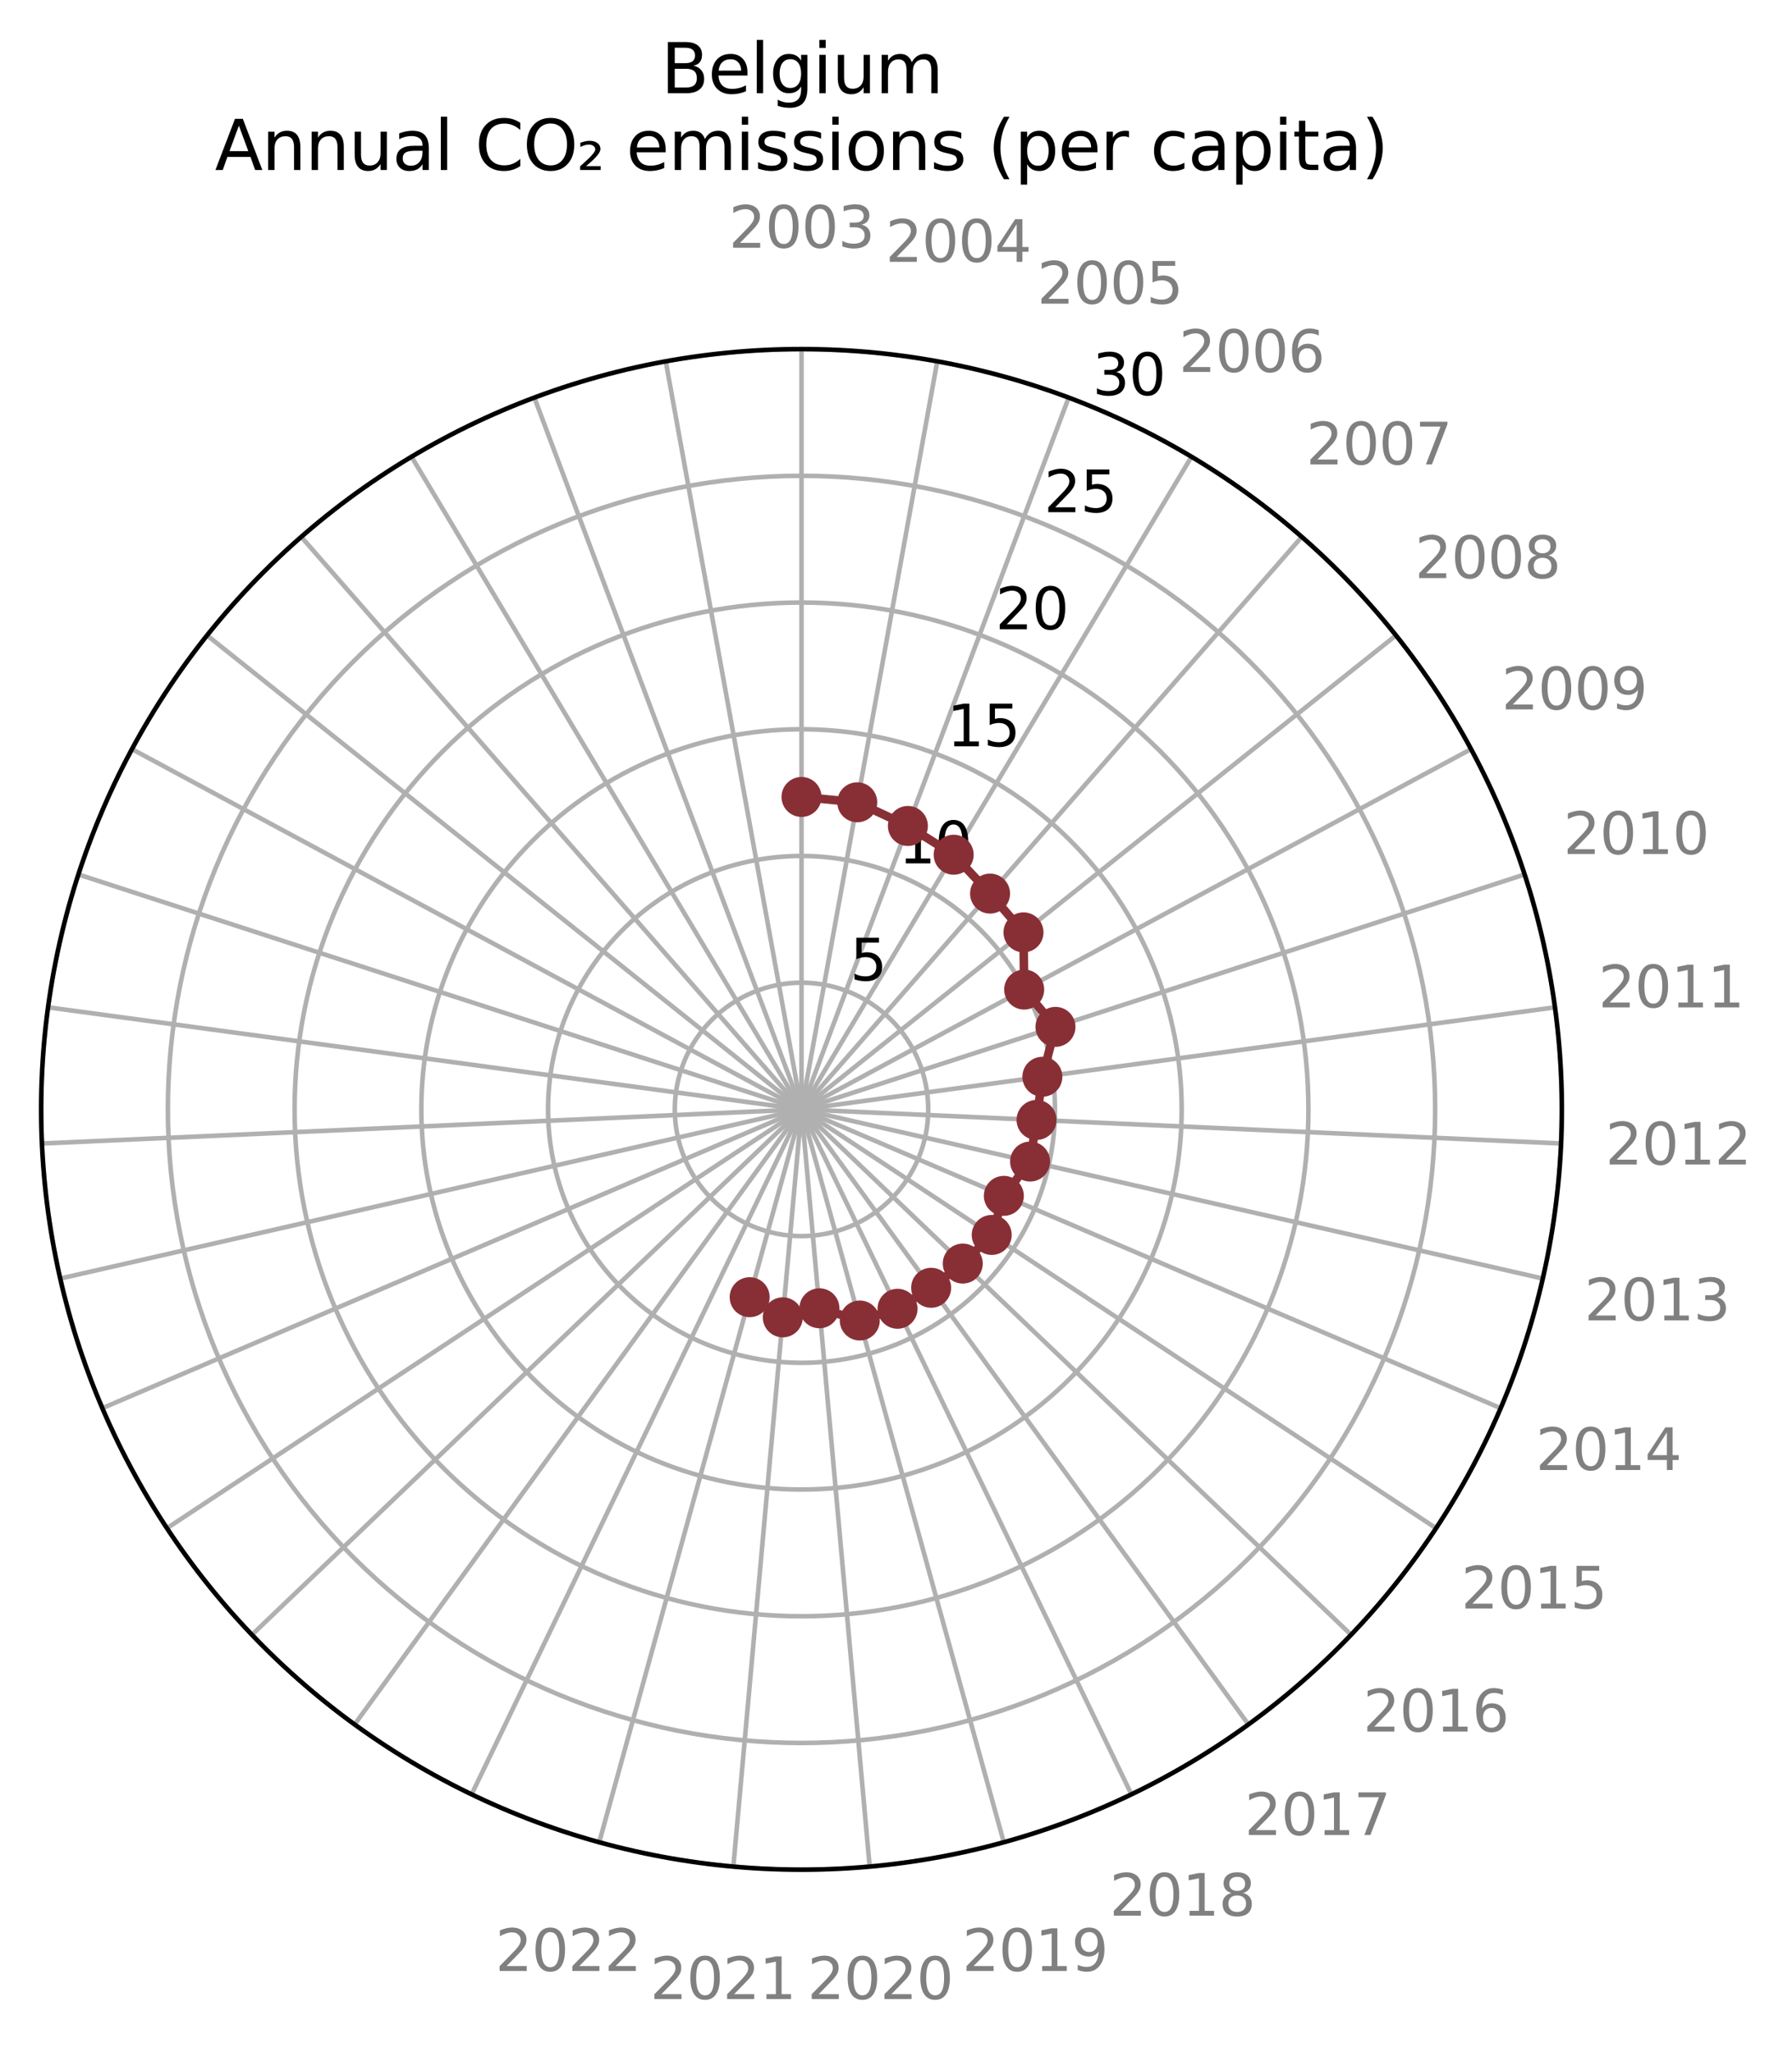 <?xml version="1.0" encoding="utf-8" standalone="no"?>
<!DOCTYPE svg PUBLIC "-//W3C//DTD SVG 1.1//EN"
  "http://www.w3.org/Graphics/SVG/1.1/DTD/svg11.dtd">
<svg xmlns:xlink="http://www.w3.org/1999/xlink" width="313.582pt" height="359.127pt" viewBox="0 0 313.582 359.127" xmlns="http://www.w3.org/2000/svg" version="1.1">
 <defs>
  <style type="text/css">*{stroke-linejoin: round; stroke-linecap: butt}</style>
 </defs>
 <g id="figure_1">
  <g id="patch_1">
   <path d="M 0 359.127 
L 313.582 359.127 
L 313.582 0 
L 0 0 
L 0 359.127 
z
" style="fill: none"/>
  </g>
  <g id="axes_1">
   <g id="patch_2">
    <path d="M 273.312 194.151 
C 273.312 176.678 269.87 159.375 263.184 143.232 
C 256.497 127.09 246.696 112.421 234.341 100.066 
C 221.986 87.711 207.317 77.909 191.174 71.223 
C 175.032 64.536 157.729 61.095 140.256 61.095 
C 122.783 61.095 105.48 64.536 89.338 71.223 
C 73.195 77.909 58.526 87.711 46.171 100.066 
C 33.816 112.421 24.015 127.09 17.328 143.232 
C 10.642 159.375 7.2 176.678 7.2 194.151 
C 7.2 211.623 10.642 228.926 17.328 245.069 
C 24.015 261.212 33.816 275.88 46.171 288.235 
C 58.526 300.59 73.195 310.392 89.338 317.078 
C 105.48 323.765 122.783 327.207 140.256 327.207 
C 157.729 327.207 175.032 323.765 191.174 317.078 
C 207.317 310.392 221.986 300.59 234.341 288.235 
C 246.696 275.88 256.497 261.212 263.184 245.069 
C 269.87 228.926 273.312 211.623 273.312 194.151 
M 140.256 194.151 
C 140.256 194.151 140.256 194.151 140.256 194.151 
C 140.256 194.151 140.256 194.151 140.256 194.151 
C 140.256 194.151 140.256 194.151 140.256 194.151 
C 140.256 194.151 140.256 194.151 140.256 194.151 
C 140.256 194.151 140.256 194.151 140.256 194.151 
C 140.256 194.151 140.256 194.151 140.256 194.151 
C 140.256 194.151 140.256 194.151 140.256 194.151 
C 140.256 194.151 140.256 194.151 140.256 194.151 
C 140.256 194.151 140.256 194.151 140.256 194.151 
C 140.256 194.151 140.256 194.151 140.256 194.151 
C 140.256 194.151 140.256 194.151 140.256 194.151 
C 140.256 194.151 140.256 194.151 140.256 194.151 
C 140.256 194.151 140.256 194.151 140.256 194.151 
C 140.256 194.151 140.256 194.151 140.256 194.151 
C 140.256 194.151 140.256 194.151 140.256 194.151 
C 140.256 194.151 140.256 194.151 140.256 194.151 
L 140.256 194.151 
z
" style="fill: none"/>
   </g>
   <g id="matplotlib.axis_1">
    <g id="xtick_1">
     <g id="line2d_1">
      <path d="M 140.256 194.151 
L 140.256 61.095 
" clip-path="url(#p12945e53a6)" style="fill: none; stroke: #b0b0b0; stroke-width: 0.8; stroke-linecap: square"/>
     </g>
     <g id="text_1">
      <!-- 2003 -->
      <g style="fill: #808080" transform="translate(127.531 43.354) scale(0.1 -0.1)">
       <defs>
        <path id="DejaVuSans-32" d="M 1228 531 
L 3431 531 
L 3431 0 
L 469 0 
L 469 531 
Q 828 903 1448 1529 
Q 2069 2156 2228 2338 
Q 2531 2678 2651 2914 
Q 2772 3150 2772 3378 
Q 2772 3750 2511 3984 
Q 2250 4219 1831 4219 
Q 1534 4219 1204 4116 
Q 875 4013 500 3803 
L 500 4441 
Q 881 4594 1212 4672 
Q 1544 4750 1819 4750 
Q 2544 4750 2975 4387 
Q 3406 4025 3406 3419 
Q 3406 3131 3298 2873 
Q 3191 2616 2906 2266 
Q 2828 2175 2409 1742 
Q 1991 1309 1228 531 
z
" transform="scale(0.016)"/>
        <path id="DejaVuSans-30" d="M 2034 4250 
Q 1547 4250 1301 3770 
Q 1056 3291 1056 2328 
Q 1056 1369 1301 889 
Q 1547 409 2034 409 
Q 2525 409 2770 889 
Q 3016 1369 3016 2328 
Q 3016 3291 2770 3770 
Q 2525 4250 2034 4250 
z
M 2034 4750 
Q 2819 4750 3233 4129 
Q 3647 3509 3647 2328 
Q 3647 1150 3233 529 
Q 2819 -91 2034 -91 
Q 1250 -91 836 529 
Q 422 1150 422 2328 
Q 422 3509 836 4129 
Q 1250 4750 2034 4750 
z
" transform="scale(0.016)"/>
        <path id="DejaVuSans-33" d="M 2597 2516 
Q 3050 2419 3304 2112 
Q 3559 1806 3559 1356 
Q 3559 666 3084 287 
Q 2609 -91 1734 -91 
Q 1441 -91 1130 -33 
Q 819 25 488 141 
L 488 750 
Q 750 597 1062 519 
Q 1375 441 1716 441 
Q 2309 441 2620 675 
Q 2931 909 2931 1356 
Q 2931 1769 2642 2001 
Q 2353 2234 1838 2234 
L 1294 2234 
L 1294 2753 
L 1863 2753 
Q 2328 2753 2575 2939 
Q 2822 3125 2822 3475 
Q 2822 3834 2567 4026 
Q 2313 4219 1838 4219 
Q 1578 4219 1281 4162 
Q 984 4106 628 3988 
L 628 4550 
Q 988 4650 1302 4700 
Q 1616 4750 1894 4750 
Q 2613 4750 3031 4423 
Q 3450 4097 3450 3541 
Q 3450 3153 3228 2886 
Q 3006 2619 2597 2516 
z
" transform="scale(0.016)"/>
       </defs>
       <use xlink:href="#DejaVuSans-32"/>
       <use xlink:href="#DejaVuSans-30" x="63.623"/>
       <use xlink:href="#DejaVuSans-30" x="127.246"/>
       <use xlink:href="#DejaVuSans-33" x="190.869"/>
      </g>
     </g>
    </g>
    <g id="xtick_2">
     <g id="line2d_2">
      <path d="M 140.256 194.151 
L 164.014 63.233 
" clip-path="url(#p12945e53a6)" style="fill: none; stroke: #b0b0b0; stroke-width: 0.8; stroke-linecap: square"/>
     </g>
     <g id="text_2">
      <!-- 2004 -->
      <g style="fill: #808080" transform="translate(154.949 45.822) scale(0.1 -0.1)">
       <defs>
        <path id="DejaVuSans-34" d="M 2419 4116 
L 825 1625 
L 2419 1625 
L 2419 4116 
z
M 2253 4666 
L 3047 4666 
L 3047 1625 
L 3713 1625 
L 3713 1100 
L 3047 1100 
L 3047 0 
L 2419 0 
L 2419 1100 
L 313 1100 
L 313 1709 
L 2253 4666 
z
" transform="scale(0.016)"/>
       </defs>
       <use xlink:href="#DejaVuSans-32"/>
       <use xlink:href="#DejaVuSans-30" x="63.623"/>
       <use xlink:href="#DejaVuSans-30" x="127.246"/>
       <use xlink:href="#DejaVuSans-34" x="190.869"/>
      </g>
     </g>
    </g>
    <g id="xtick_3">
     <g id="line2d_3">
      <path d="M 140.256 194.151 
L 187.009 69.579 
" clip-path="url(#p12945e53a6)" style="fill: none; stroke: #b0b0b0; stroke-width: 0.8; stroke-linecap: square"/>
     </g>
     <g id="text_3">
      <!-- 2005 -->
      <g style="fill: #808080" transform="translate(181.487 53.145) scale(0.1 -0.1)">
       <defs>
        <path id="DejaVuSans-35" d="M 691 4666 
L 3169 4666 
L 3169 4134 
L 1269 4134 
L 1269 2991 
Q 1406 3038 1543 3061 
Q 1681 3084 1819 3084 
Q 2600 3084 3056 2656 
Q 3513 2228 3513 1497 
Q 3513 744 3044 326 
Q 2575 -91 1722 -91 
Q 1428 -91 1123 -41 
Q 819 9 494 109 
L 494 744 
Q 775 591 1075 516 
Q 1375 441 1709 441 
Q 2250 441 2565 725 
Q 2881 1009 2881 1497 
Q 2881 1984 2565 2268 
Q 2250 2553 1709 2553 
Q 1456 2553 1204 2497 
Q 953 2441 691 2322 
L 691 4666 
z
" transform="scale(0.016)"/>
       </defs>
       <use xlink:href="#DejaVuSans-32"/>
       <use xlink:href="#DejaVuSans-30" x="63.623"/>
       <use xlink:href="#DejaVuSans-30" x="127.246"/>
       <use xlink:href="#DejaVuSans-35" x="190.869"/>
      </g>
     </g>
    </g>
    <g id="xtick_4">
     <g id="line2d_4">
      <path d="M 140.256 194.151 
L 208.5 79.929 
" clip-path="url(#p12945e53a6)" style="fill: none; stroke: #b0b0b0; stroke-width: 0.8; stroke-linecap: square"/>
     </g>
     <g id="text_4">
      <!-- 2006 -->
      <g style="fill: #808080" transform="translate(206.29 65.09) scale(0.1 -0.1)">
       <defs>
        <path id="DejaVuSans-36" d="M 2113 2584 
Q 1688 2584 1439 2293 
Q 1191 2003 1191 1497 
Q 1191 994 1439 701 
Q 1688 409 2113 409 
Q 2538 409 2786 701 
Q 3034 994 3034 1497 
Q 3034 2003 2786 2293 
Q 2538 2584 2113 2584 
z
M 3366 4563 
L 3366 3988 
Q 3128 4100 2886 4159 
Q 2644 4219 2406 4219 
Q 1781 4219 1451 3797 
Q 1122 3375 1075 2522 
Q 1259 2794 1537 2939 
Q 1816 3084 2150 3084 
Q 2853 3084 3261 2657 
Q 3669 2231 3669 1497 
Q 3669 778 3244 343 
Q 2819 -91 2113 -91 
Q 1303 -91 875 529 
Q 447 1150 447 2328 
Q 447 3434 972 4092 
Q 1497 4750 2381 4750 
Q 2619 4750 2861 4703 
Q 3103 4656 3366 4563 
z
" transform="scale(0.016)"/>
       </defs>
       <use xlink:href="#DejaVuSans-32"/>
       <use xlink:href="#DejaVuSans-30" x="63.623"/>
       <use xlink:href="#DejaVuSans-30" x="127.246"/>
       <use xlink:href="#DejaVuSans-36" x="190.869"/>
      </g>
     </g>
    </g>
    <g id="xtick_5">
     <g id="line2d_5">
      <path d="M 140.256 194.151 
L 227.799 93.95 
" clip-path="url(#p12945e53a6)" style="fill: none; stroke: #b0b0b0; stroke-width: 0.8; stroke-linecap: square"/>
     </g>
     <g id="text_5">
      <!-- 2007 -->
      <g style="fill: #808080" transform="translate(228.561 81.271) scale(0.1 -0.1)">
       <defs>
        <path id="DejaVuSans-37" d="M 525 4666 
L 3525 4666 
L 3525 4397 
L 1831 0 
L 1172 0 
L 2766 4134 
L 525 4134 
L 525 4666 
z
" transform="scale(0.016)"/>
       </defs>
       <use xlink:href="#DejaVuSans-32"/>
       <use xlink:href="#DejaVuSans-30" x="63.623"/>
       <use xlink:href="#DejaVuSans-30" x="127.246"/>
       <use xlink:href="#DejaVuSans-37" x="190.869"/>
      </g>
     </g>
    </g>
    <g id="xtick_6">
     <g id="line2d_6">
      <path d="M 140.256 194.151 
L 244.283 111.192 
" clip-path="url(#p12945e53a6)" style="fill: none; stroke: #b0b0b0; stroke-width: 0.8; stroke-linecap: square"/>
     </g>
     <g id="text_6">
      <!-- 2008 -->
      <g style="fill: #808080" transform="translate(247.586 101.169) scale(0.1 -0.1)">
       <defs>
        <path id="DejaVuSans-38" d="M 2034 2216 
Q 1584 2216 1326 1975 
Q 1069 1734 1069 1313 
Q 1069 891 1326 650 
Q 1584 409 2034 409 
Q 2484 409 2743 651 
Q 3003 894 3003 1313 
Q 3003 1734 2745 1975 
Q 2488 2216 2034 2216 
z
M 1403 2484 
Q 997 2584 770 2862 
Q 544 3141 544 3541 
Q 544 4100 942 4425 
Q 1341 4750 2034 4750 
Q 2731 4750 3128 4425 
Q 3525 4100 3525 3541 
Q 3525 3141 3298 2862 
Q 3072 2584 2669 2484 
Q 3125 2378 3379 2068 
Q 3634 1759 3634 1313 
Q 3634 634 3220 271 
Q 2806 -91 2034 -91 
Q 1263 -91 848 271 
Q 434 634 434 1313 
Q 434 1759 690 2068 
Q 947 2378 1403 2484 
z
M 1172 3481 
Q 1172 3119 1398 2916 
Q 1625 2713 2034 2713 
Q 2441 2713 2670 2916 
Q 2900 3119 2900 3481 
Q 2900 3844 2670 4047 
Q 2441 4250 2034 4250 
Q 1625 4250 1398 4047 
Q 1172 3844 1172 3481 
z
" transform="scale(0.016)"/>
       </defs>
       <use xlink:href="#DejaVuSans-32"/>
       <use xlink:href="#DejaVuSans-30" x="63.623"/>
       <use xlink:href="#DejaVuSans-30" x="127.246"/>
       <use xlink:href="#DejaVuSans-38" x="190.869"/>
      </g>
     </g>
    </g>
    <g id="xtick_7">
     <g id="line2d_7">
      <path d="M 140.256 194.151 
L 257.425 131.099 
" clip-path="url(#p12945e53a6)" style="fill: none; stroke: #b0b0b0; stroke-width: 0.8; stroke-linecap: square"/>
     </g>
     <g id="text_7">
      <!-- 2009 -->
      <g style="fill: #808080" transform="translate(262.752 124.145) scale(0.1 -0.1)">
       <defs>
        <path id="DejaVuSans-39" d="M 703 97 
L 703 672 
Q 941 559 1184 500 
Q 1428 441 1663 441 
Q 2288 441 2617 861 
Q 2947 1281 2994 2138 
Q 2813 1869 2534 1725 
Q 2256 1581 1919 1581 
Q 1219 1581 811 2004 
Q 403 2428 403 3163 
Q 403 3881 828 4315 
Q 1253 4750 1959 4750 
Q 2769 4750 3195 4129 
Q 3622 3509 3622 2328 
Q 3622 1225 3098 567 
Q 2575 -91 1691 -91 
Q 1453 -91 1209 -44 
Q 966 3 703 97 
z
M 1959 2075 
Q 2384 2075 2632 2365 
Q 2881 2656 2881 3163 
Q 2881 3666 2632 3958 
Q 2384 4250 1959 4250 
Q 1534 4250 1286 3958 
Q 1038 3666 1038 3163 
Q 1038 2656 1286 2365 
Q 1534 2075 1959 2075 
z
" transform="scale(0.016)"/>
       </defs>
       <use xlink:href="#DejaVuSans-32"/>
       <use xlink:href="#DejaVuSans-30" x="63.623"/>
       <use xlink:href="#DejaVuSans-30" x="127.246"/>
       <use xlink:href="#DejaVuSans-39" x="190.869"/>
      </g>
     </g>
    </g>
    <g id="xtick_8">
     <g id="line2d_8">
      <path d="M 140.256 194.151 
L 266.8 153.034 
" clip-path="url(#p12945e53a6)" style="fill: none; stroke: #b0b0b0; stroke-width: 0.8; stroke-linecap: square"/>
     </g>
     <g id="text_8">
      <!-- 2010 -->
      <g style="fill: #808080" transform="translate(273.571 149.459) scale(0.1 -0.1)">
       <defs>
        <path id="DejaVuSans-31" d="M 794 531 
L 1825 531 
L 1825 4091 
L 703 3866 
L 703 4441 
L 1819 4666 
L 2450 4666 
L 2450 531 
L 3481 531 
L 3481 0 
L 794 0 
L 794 531 
z
" transform="scale(0.016)"/>
       </defs>
       <use xlink:href="#DejaVuSans-32"/>
       <use xlink:href="#DejaVuSans-30" x="63.623"/>
       <use xlink:href="#DejaVuSans-31" x="127.246"/>
       <use xlink:href="#DejaVuSans-30" x="190.869"/>
      </g>
     </g>
    </g>
    <g id="xtick_9">
     <g id="line2d_9">
      <path d="M 140.256 194.151 
L 272.108 176.29 
" clip-path="url(#p12945e53a6)" style="fill: none; stroke: #b0b0b0; stroke-width: 0.8; stroke-linecap: square"/>
     </g>
     <g id="text_9">
      <!-- 2011 -->
      <g style="fill: #808080" transform="translate(279.697 176.298) scale(0.1 -0.1)">
       <use xlink:href="#DejaVuSans-32"/>
       <use xlink:href="#DejaVuSans-30" x="63.623"/>
       <use xlink:href="#DejaVuSans-31" x="127.246"/>
       <use xlink:href="#DejaVuSans-31" x="190.869"/>
      </g>
     </g>
    </g>
    <g id="xtick_10">
     <g id="line2d_10">
      <path d="M 140.256 194.151 
L 273.178 200.12 
" clip-path="url(#p12945e53a6)" style="fill: none; stroke: #b0b0b0; stroke-width: 0.8; stroke-linecap: square"/>
     </g>
     <g id="text_10">
      <!-- 2012 -->
      <g style="fill: #808080" transform="translate(280.932 203.799) scale(0.1 -0.1)">
       <use xlink:href="#DejaVuSans-32"/>
       <use xlink:href="#DejaVuSans-30" x="63.623"/>
       <use xlink:href="#DejaVuSans-31" x="127.246"/>
       <use xlink:href="#DejaVuSans-32" x="190.869"/>
      </g>
     </g>
    </g>
    <g id="xtick_11">
     <g id="line2d_11">
      <path d="M 140.256 194.151 
L 269.976 223.758 
" clip-path="url(#p12945e53a6)" style="fill: none; stroke: #b0b0b0; stroke-width: 0.8; stroke-linecap: square"/>
     </g>
     <g id="text_11">
      <!-- 2013 -->
      <g style="fill: #808080" transform="translate(277.237 231.079) scale(0.1 -0.1)">
       <use xlink:href="#DejaVuSans-32"/>
       <use xlink:href="#DejaVuSans-30" x="63.623"/>
       <use xlink:href="#DejaVuSans-31" x="127.246"/>
       <use xlink:href="#DejaVuSans-33" x="190.869"/>
      </g>
     </g>
    </g>
    <g id="xtick_12">
     <g id="line2d_12">
      <path d="M 140.256 194.151 
L 262.605 246.445 
" clip-path="url(#p12945e53a6)" style="fill: none; stroke: #b0b0b0; stroke-width: 0.8; stroke-linecap: square"/>
     </g>
     <g id="text_12">
      <!-- 2014 -->
      <g style="fill: #808080" transform="translate(268.73 257.261) scale(0.1 -0.1)">
       <use xlink:href="#DejaVuSans-32"/>
       <use xlink:href="#DejaVuSans-30" x="63.623"/>
       <use xlink:href="#DejaVuSans-31" x="127.246"/>
       <use xlink:href="#DejaVuSans-34" x="190.869"/>
      </g>
     </g>
    </g>
    <g id="xtick_13">
     <g id="line2d_13">
      <path d="M 140.256 194.151 
L 251.301 267.451 
" clip-path="url(#p12945e53a6)" style="fill: none; stroke: #b0b0b0; stroke-width: 0.8; stroke-linecap: square"/>
     </g>
     <g id="text_13">
      <!-- 2015 -->
      <g style="fill: #808080" transform="translate(255.685 281.503) scale(0.1 -0.1)">
       <use xlink:href="#DejaVuSans-32"/>
       <use xlink:href="#DejaVuSans-30" x="63.623"/>
       <use xlink:href="#DejaVuSans-31" x="127.246"/>
       <use xlink:href="#DejaVuSans-35" x="190.869"/>
      </g>
     </g>
    </g>
    <g id="xtick_14">
     <g id="line2d_14">
      <path d="M 140.256 194.151 
L 236.428 286.101 
" clip-path="url(#p12945e53a6)" style="fill: none; stroke: #b0b0b0; stroke-width: 0.8; stroke-linecap: square"/>
     </g>
     <g id="text_14">
      <!-- 2016 -->
      <g style="fill: #808080" transform="translate(238.52 303.027) scale(0.1 -0.1)">
       <use xlink:href="#DejaVuSans-32"/>
       <use xlink:href="#DejaVuSans-30" x="63.623"/>
       <use xlink:href="#DejaVuSans-31" x="127.246"/>
       <use xlink:href="#DejaVuSans-36" x="190.869"/>
      </g>
     </g>
    </g>
    <g id="xtick_15">
     <g id="line2d_15">
      <path d="M 140.256 194.151 
L 218.464 301.795 
" clip-path="url(#p12945e53a6)" style="fill: none; stroke: #b0b0b0; stroke-width: 0.8; stroke-linecap: square"/>
     </g>
     <g id="text_15">
      <!-- 2017 -->
      <g style="fill: #808080" transform="translate(217.789 321.139) scale(0.1 -0.1)">
       <use xlink:href="#DejaVuSans-32"/>
       <use xlink:href="#DejaVuSans-30" x="63.623"/>
       <use xlink:href="#DejaVuSans-31" x="127.246"/>
       <use xlink:href="#DejaVuSans-37" x="190.869"/>
      </g>
     </g>
    </g>
    <g id="xtick_16">
     <g id="line2d_16">
      <path d="M 140.256 194.151 
L 197.987 314.03 
" clip-path="url(#p12945e53a6)" style="fill: none; stroke: #b0b0b0; stroke-width: 0.8; stroke-linecap: square"/>
     </g>
     <g id="text_16">
      <!-- 2018 -->
      <g style="fill: #808080" transform="translate(194.156 335.259) scale(0.1 -0.1)">
       <use xlink:href="#DejaVuSans-32"/>
       <use xlink:href="#DejaVuSans-30" x="63.623"/>
       <use xlink:href="#DejaVuSans-31" x="127.246"/>
       <use xlink:href="#DejaVuSans-38" x="190.869"/>
      </g>
     </g>
    </g>
    <g id="xtick_17">
     <g id="line2d_17">
      <path d="M 140.256 194.151 
L 175.654 322.412 
" clip-path="url(#p12945e53a6)" style="fill: none; stroke: #b0b0b0; stroke-width: 0.8; stroke-linecap: square"/>
     </g>
     <g id="text_17">
      <!-- 2019 -->
      <g style="fill: #808080" transform="translate(168.383 344.932) scale(0.1 -0.1)">
       <use xlink:href="#DejaVuSans-32"/>
       <use xlink:href="#DejaVuSans-30" x="63.623"/>
       <use xlink:href="#DejaVuSans-31" x="127.246"/>
       <use xlink:href="#DejaVuSans-39" x="190.869"/>
      </g>
     </g>
    </g>
    <g id="xtick_18">
     <g id="line2d_18">
      <path d="M 140.256 194.151 
L 152.183 326.671 
" clip-path="url(#p12945e53a6)" style="fill: none; stroke: #b0b0b0; stroke-width: 0.8; stroke-linecap: square"/>
     </g>
     <g id="text_18">
      <!-- 2020 -->
      <g style="fill: #808080" transform="translate(141.296 349.848) scale(0.1 -0.1)">
       <use xlink:href="#DejaVuSans-32"/>
       <use xlink:href="#DejaVuSans-30" x="63.623"/>
       <use xlink:href="#DejaVuSans-32" x="127.246"/>
       <use xlink:href="#DejaVuSans-30" x="190.869"/>
      </g>
     </g>
    </g>
    <g id="xtick_19">
     <g id="line2d_19">
      <path d="M 140.256 194.151 
L 128.329 326.671 
" clip-path="url(#p12945e53a6)" style="fill: none; stroke: #b0b0b0; stroke-width: 0.8; stroke-linecap: square"/>
     </g>
     <g id="text_19">
      <!-- 2021 -->
      <g style="fill: #808080" transform="translate(113.766 349.848) scale(0.1 -0.1)">
       <use xlink:href="#DejaVuSans-32"/>
       <use xlink:href="#DejaVuSans-30" x="63.623"/>
       <use xlink:href="#DejaVuSans-32" x="127.246"/>
       <use xlink:href="#DejaVuSans-31" x="190.869"/>
      </g>
     </g>
    </g>
    <g id="xtick_20">
     <g id="line2d_20">
      <path d="M 140.256 194.151 
L 104.858 322.412 
" clip-path="url(#p12945e53a6)" style="fill: none; stroke: #b0b0b0; stroke-width: 0.8; stroke-linecap: square"/>
     </g>
     <g id="text_20">
      <!-- 2022 -->
      <g style="fill: #808080" transform="translate(86.679 344.932) scale(0.1 -0.1)">
       <use xlink:href="#DejaVuSans-32"/>
       <use xlink:href="#DejaVuSans-30" x="63.623"/>
       <use xlink:href="#DejaVuSans-32" x="127.246"/>
       <use xlink:href="#DejaVuSans-32" x="190.869"/>
      </g>
     </g>
    </g>
    <g id="xtick_21">
     <g id="line2d_21">
      <path d="M 140.256 194.151 
L 82.525 314.03 
" clip-path="url(#p12945e53a6)" style="fill: none; stroke: #b0b0b0; stroke-width: 0.8; stroke-linecap: square"/>
     </g>
    </g>
    <g id="xtick_22">
     <g id="line2d_22">
      <path d="M 140.256 194.151 
L 62.048 301.795 
" clip-path="url(#p12945e53a6)" style="fill: none; stroke: #b0b0b0; stroke-width: 0.8; stroke-linecap: square"/>
     </g>
    </g>
    <g id="xtick_23">
     <g id="line2d_23">
      <path d="M 140.256 194.151 
L 44.084 286.101 
" clip-path="url(#p12945e53a6)" style="fill: none; stroke: #b0b0b0; stroke-width: 0.8; stroke-linecap: square"/>
     </g>
    </g>
    <g id="xtick_24">
     <g id="line2d_24">
      <path d="M 140.256 194.151 
L 29.211 267.451 
" clip-path="url(#p12945e53a6)" style="fill: none; stroke: #b0b0b0; stroke-width: 0.8; stroke-linecap: square"/>
     </g>
    </g>
    <g id="xtick_25">
     <g id="line2d_25">
      <path d="M 140.256 194.151 
L 17.907 246.445 
" clip-path="url(#p12945e53a6)" style="fill: none; stroke: #b0b0b0; stroke-width: 0.8; stroke-linecap: square"/>
     </g>
    </g>
    <g id="xtick_26">
     <g id="line2d_26">
      <path d="M 140.256 194.151 
L 10.536 223.758 
" clip-path="url(#p12945e53a6)" style="fill: none; stroke: #b0b0b0; stroke-width: 0.8; stroke-linecap: square"/>
     </g>
    </g>
    <g id="xtick_27">
     <g id="line2d_27">
      <path d="M 140.256 194.151 
L 7.334 200.12 
" clip-path="url(#p12945e53a6)" style="fill: none; stroke: #b0b0b0; stroke-width: 0.8; stroke-linecap: square"/>
     </g>
    </g>
    <g id="xtick_28">
     <g id="line2d_28">
      <path d="M 140.256 194.151 
L 8.404 176.29 
" clip-path="url(#p12945e53a6)" style="fill: none; stroke: #b0b0b0; stroke-width: 0.8; stroke-linecap: square"/>
     </g>
    </g>
    <g id="xtick_29">
     <g id="line2d_29">
      <path d="M 140.256 194.151 
L 13.712 153.034 
" clip-path="url(#p12945e53a6)" style="fill: none; stroke: #b0b0b0; stroke-width: 0.8; stroke-linecap: square"/>
     </g>
    </g>
    <g id="xtick_30">
     <g id="line2d_30">
      <path d="M 140.256 194.151 
L 23.087 131.099 
" clip-path="url(#p12945e53a6)" style="fill: none; stroke: #b0b0b0; stroke-width: 0.8; stroke-linecap: square"/>
     </g>
    </g>
    <g id="xtick_31">
     <g id="line2d_31">
      <path d="M 140.256 194.151 
L 36.229 111.192 
" clip-path="url(#p12945e53a6)" style="fill: none; stroke: #b0b0b0; stroke-width: 0.8; stroke-linecap: square"/>
     </g>
    </g>
    <g id="xtick_32">
     <g id="line2d_32">
      <path d="M 140.256 194.151 
L 52.713 93.95 
" clip-path="url(#p12945e53a6)" style="fill: none; stroke: #b0b0b0; stroke-width: 0.8; stroke-linecap: square"/>
     </g>
    </g>
    <g id="xtick_33">
     <g id="line2d_33">
      <path d="M 140.256 194.151 
L 72.012 79.929 
" clip-path="url(#p12945e53a6)" style="fill: none; stroke: #b0b0b0; stroke-width: 0.8; stroke-linecap: square"/>
     </g>
    </g>
    <g id="xtick_34">
     <g id="line2d_34">
      <path d="M 140.256 194.151 
L 93.503 69.579 
" clip-path="url(#p12945e53a6)" style="fill: none; stroke: #b0b0b0; stroke-width: 0.8; stroke-linecap: square"/>
     </g>
    </g>
    <g id="xtick_35">
     <g id="line2d_35">
      <path d="M 140.256 194.151 
L 116.498 63.233 
" clip-path="url(#p12945e53a6)" style="fill: none; stroke: #b0b0b0; stroke-width: 0.8; stroke-linecap: square"/>
     </g>
    </g>
   </g>
   <g id="matplotlib.axis_2">
    <g id="ytick_1">
     <g id="line2d_36">
      <path d="M 140.256 171.975 
C 143.168 171.975 146.052 172.548 148.742 173.663 
C 151.433 174.777 153.878 176.411 155.937 178.47 
C 157.996 180.529 159.63 182.974 160.744 185.664 
C 161.858 188.355 162.432 191.238 162.432 194.151 
C 162.432 197.063 161.858 199.946 160.744 202.637 
C 159.63 205.327 157.996 207.772 155.937 209.831 
C 153.878 211.891 151.433 213.524 148.742 214.639 
C 146.052 215.753 143.168 216.327 140.256 216.327 
C 137.344 216.327 134.46 215.753 131.77 214.639 
C 129.079 213.524 126.634 211.891 124.575 209.831 
C 122.516 207.772 120.882 205.327 119.768 202.637 
C 118.654 199.946 118.08 197.063 118.08 194.151 
C 118.08 191.238 118.654 188.355 119.768 185.664 
C 120.882 182.974 122.516 180.529 124.575 178.47 
C 126.634 176.411 129.079 174.777 131.77 173.663 
C 134.46 172.548 137.344 171.975 140.256 171.975 
" clip-path="url(#p12945e53a6)" style="fill: none; stroke: #b0b0b0; stroke-width: 0.8; stroke-linecap: square"/>
     </g>
     <g id="text_21">
      <!-- 5 -->
      <g transform="translate(148.742 171.583) scale(0.1 -0.1)">
       <use xlink:href="#DejaVuSans-35"/>
      </g>
     </g>
    </g>
    <g id="ytick_2">
     <g id="line2d_37">
      <path d="M 140.256 149.799 
C 146.08 149.799 151.848 150.946 157.229 153.175 
C 162.61 155.404 167.499 158.671 171.618 162.789 
C 175.736 166.907 179.003 171.797 181.232 177.178 
C 183.461 182.559 184.608 188.326 184.608 194.151 
C 184.608 199.975 183.461 205.742 181.232 211.123 
C 179.003 216.504 175.736 221.394 171.618 225.512 
C 167.499 229.631 162.61 232.898 157.229 235.126 
C 151.848 237.355 146.08 238.503 140.256 238.503 
C 134.432 238.503 128.664 237.355 123.283 235.126 
C 117.902 232.898 113.013 229.631 108.894 225.512 
C 104.776 221.394 101.509 216.504 99.28 211.123 
C 97.051 205.742 95.904 199.975 95.904 194.151 
C 95.904 188.326 97.051 182.559 99.28 177.178 
C 101.509 171.797 104.776 166.907 108.894 162.789 
C 113.013 158.671 117.902 155.404 123.283 153.175 
C 128.664 150.946 134.432 149.799 140.256 149.799 
" clip-path="url(#p12945e53a6)" style="fill: none; stroke: #b0b0b0; stroke-width: 0.8; stroke-linecap: square"/>
     </g>
     <g id="text_22">
      <!-- 10 -->
      <g transform="translate(157.229 151.095) scale(0.1 -0.1)">
       <use xlink:href="#DejaVuSans-31"/>
       <use xlink:href="#DejaVuSans-30" x="63.623"/>
      </g>
     </g>
    </g>
    <g id="ytick_3">
     <g id="line2d_38">
      <path d="M 140.256 127.623 
C 148.992 127.623 157.644 129.343 165.715 132.687 
C 173.787 136.03 181.121 140.931 187.298 147.108 
C 193.476 153.286 198.377 160.62 201.72 168.691 
C 205.063 176.763 206.784 185.414 206.784 194.151 
C 206.784 202.887 205.063 211.538 201.72 219.61 
C 198.377 227.681 193.476 235.015 187.298 241.193 
C 181.121 247.371 173.787 252.271 165.715 255.614 
C 157.644 258.958 148.992 260.679 140.256 260.679 
C 131.52 260.679 122.868 258.958 114.797 255.614 
C 106.725 252.271 99.391 247.371 93.214 241.193 
C 87.036 235.015 82.135 227.681 78.792 219.61 
C 75.449 211.538 73.728 202.887 73.728 194.151 
C 73.728 185.414 75.449 176.763 78.792 168.691 
C 82.135 160.62 87.036 153.286 93.214 147.108 
C 99.391 140.931 106.725 136.03 114.797 132.687 
C 122.868 129.343 131.52 127.623 140.256 127.623 
" clip-path="url(#p12945e53a6)" style="fill: none; stroke: #b0b0b0; stroke-width: 0.8; stroke-linecap: square"/>
     </g>
     <g id="text_23">
      <!-- 15 -->
      <g transform="translate(165.715 130.607) scale(0.1 -0.1)">
       <use xlink:href="#DejaVuSans-31"/>
       <use xlink:href="#DejaVuSans-35" x="63.623"/>
      </g>
     </g>
    </g>
    <g id="ytick_4">
     <g id="line2d_39">
      <path d="M 140.256 105.447 
C 151.905 105.447 163.44 107.741 174.202 112.199 
C 184.963 116.656 194.742 123.191 202.979 131.427 
C 211.216 139.664 217.75 149.443 222.208 160.205 
C 226.665 170.967 228.96 182.502 228.96 194.151 
C 228.96 205.799 226.665 217.334 222.208 228.096 
C 217.75 238.858 211.216 248.637 202.979 256.874 
C 194.742 265.11 184.963 271.645 174.202 276.102 
C 163.44 280.56 151.905 282.855 140.256 282.855 
C 128.607 282.855 117.072 280.56 106.31 276.102 
C 95.549 271.645 85.77 265.11 77.533 256.874 
C 69.296 248.637 62.762 238.858 58.304 228.096 
C 53.847 217.334 51.552 205.799 51.552 194.151 
C 51.552 182.502 53.847 170.967 58.304 160.205 
C 62.762 149.443 69.296 139.664 77.533 131.427 
C 85.77 123.191 95.549 116.656 106.31 112.199 
C 117.072 107.741 128.607 105.447 140.256 105.447 
" clip-path="url(#p12945e53a6)" style="fill: none; stroke: #b0b0b0; stroke-width: 0.8; stroke-linecap: square"/>
     </g>
     <g id="text_24">
      <!-- 20 -->
      <g transform="translate(174.202 110.119) scale(0.1 -0.1)">
       <use xlink:href="#DejaVuSans-32"/>
       <use xlink:href="#DejaVuSans-30" x="63.623"/>
      </g>
     </g>
    </g>
    <g id="ytick_5">
     <g id="line2d_40">
      <path d="M 140.256 83.271 
C 154.817 83.271 169.236 86.139 182.688 91.711 
C 196.14 97.283 208.364 105.451 218.66 115.747 
C 228.956 126.042 237.124 138.266 242.696 151.719 
C 248.268 165.171 251.136 179.59 251.136 194.151 
C 251.136 208.711 248.268 223.13 242.696 236.583 
C 237.124 250.035 228.956 262.259 218.66 272.555 
C 208.364 282.85 196.14 291.018 182.688 296.59 
C 169.236 302.162 154.817 305.031 140.256 305.031 
C 125.695 305.031 111.276 302.162 97.824 296.59 
C 84.372 291.018 72.148 282.85 61.852 272.555 
C 51.556 262.259 43.388 250.035 37.816 236.583 
C 32.244 223.13 29.376 208.711 29.376 194.151 
C 29.376 179.59 32.244 165.171 37.816 151.719 
C 43.388 138.266 51.556 126.042 61.852 115.747 
C 72.148 105.451 84.372 97.283 97.824 91.711 
C 111.276 86.139 125.695 83.271 140.256 83.271 
" clip-path="url(#p12945e53a6)" style="fill: none; stroke: #b0b0b0; stroke-width: 0.8; stroke-linecap: square"/>
     </g>
     <g id="text_25">
      <!-- 25 -->
      <g transform="translate(182.688 89.631) scale(0.1 -0.1)">
       <use xlink:href="#DejaVuSans-32"/>
       <use xlink:href="#DejaVuSans-35" x="63.623"/>
      </g>
     </g>
    </g>
    <g id="ytick_6">
     <g id="line2d_41">
      <path d="M 140.256 61.095 
C 157.729 61.095 175.032 64.536 191.174 71.223 
C 207.317 77.909 221.986 87.711 234.341 100.066 
C 246.696 112.421 256.497 127.09 263.184 143.232 
C 269.87 159.375 273.312 176.678 273.312 194.151 
C 273.312 211.623 269.87 228.926 263.184 245.069 
C 256.497 261.212 246.696 275.88 234.341 288.235 
C 221.986 300.59 207.317 310.392 191.174 317.078 
C 175.032 323.765 157.729 327.207 140.256 327.207 
C 122.783 327.207 105.48 323.765 89.338 317.078 
C 73.195 310.392 58.526 300.59 46.171 288.235 
C 33.816 275.88 24.015 261.212 17.328 245.069 
C 10.642 228.926 7.2 211.623 7.2 194.151 
C 7.2 176.678 10.642 159.375 17.328 143.232 
C 24.015 127.09 33.816 112.421 46.171 100.066 
C 58.526 87.711 73.195 77.909 89.338 71.223 
C 105.48 64.536 122.783 61.095 140.256 61.095 
" clip-path="url(#p12945e53a6)" style="fill: none; stroke: #b0b0b0; stroke-width: 0.8; stroke-linecap: square"/>
     </g>
     <g id="text_26">
      <!-- 30 -->
      <g transform="translate(191.174 69.143) scale(0.1 -0.1)">
       <use xlink:href="#DejaVuSans-33"/>
       <use xlink:href="#DejaVuSans-30" x="63.623"/>
      </g>
     </g>
    </g>
   </g>
   <g id="line2d_42">
    <path d="M 140.256 139.471 
L 150.009 140.408 
L 158.872 144.549 
L 166.883 149.585 
L 173.251 156.384 
L 179.103 163.171 
L 179.222 173.182 
L 184.696 179.711 
L 182.406 188.441 
L 181.387 195.998 
L 180.257 203.28 
L 175.661 209.283 
L 173.54 216.121 
L 168.476 221.132 
L 162.939 225.371 
L 157.059 229.043 
L 150.453 231.097 
L 143.389 228.957 
L 136.98 230.546 
L 131.185 227.018 
" clip-path="url(#p12945e53a6)" style="fill: none; stroke: #882f36; stroke-width: 1.5; stroke-linecap: square"/>
    <defs>
     <path id="m46f7ae663f" d="M 0 3 
C 0.796 3 1.559 2.684 2.121 2.121 
C 2.684 1.559 3 0.796 3 0 
C 3 -0.796 2.684 -1.559 2.121 -2.121 
C 1.559 -2.684 0.796 -3 0 -3 
C -0.796 -3 -1.559 -2.684 -2.121 -2.121 
C -2.684 -1.559 -3 -0.796 -3 0 
C -3 0.796 -2.684 1.559 -2.121 2.121 
C -1.559 2.684 -0.796 3 0 3 
z
" style="stroke: #882f36"/>
    </defs>
    <g clip-path="url(#p12945e53a6)">
     <use xlink:href="#m46f7ae663f" x="140.256" y="139.471" style="fill: #882f36; stroke: #882f36"/>
     <use xlink:href="#m46f7ae663f" x="150.009" y="140.408" style="fill: #882f36; stroke: #882f36"/>
     <use xlink:href="#m46f7ae663f" x="158.872" y="144.549" style="fill: #882f36; stroke: #882f36"/>
     <use xlink:href="#m46f7ae663f" x="166.883" y="149.585" style="fill: #882f36; stroke: #882f36"/>
     <use xlink:href="#m46f7ae663f" x="173.251" y="156.384" style="fill: #882f36; stroke: #882f36"/>
     <use xlink:href="#m46f7ae663f" x="179.103" y="163.171" style="fill: #882f36; stroke: #882f36"/>
     <use xlink:href="#m46f7ae663f" x="179.222" y="173.182" style="fill: #882f36; stroke: #882f36"/>
     <use xlink:href="#m46f7ae663f" x="184.696" y="179.711" style="fill: #882f36; stroke: #882f36"/>
     <use xlink:href="#m46f7ae663f" x="182.406" y="188.441" style="fill: #882f36; stroke: #882f36"/>
     <use xlink:href="#m46f7ae663f" x="181.387" y="195.998" style="fill: #882f36; stroke: #882f36"/>
     <use xlink:href="#m46f7ae663f" x="180.257" y="203.28" style="fill: #882f36; stroke: #882f36"/>
     <use xlink:href="#m46f7ae663f" x="175.661" y="209.283" style="fill: #882f36; stroke: #882f36"/>
     <use xlink:href="#m46f7ae663f" x="173.54" y="216.121" style="fill: #882f36; stroke: #882f36"/>
     <use xlink:href="#m46f7ae663f" x="168.476" y="221.132" style="fill: #882f36; stroke: #882f36"/>
     <use xlink:href="#m46f7ae663f" x="162.939" y="225.371" style="fill: #882f36; stroke: #882f36"/>
     <use xlink:href="#m46f7ae663f" x="157.059" y="229.043" style="fill: #882f36; stroke: #882f36"/>
     <use xlink:href="#m46f7ae663f" x="150.453" y="231.097" style="fill: #882f36; stroke: #882f36"/>
     <use xlink:href="#m46f7ae663f" x="143.389" y="228.957" style="fill: #882f36; stroke: #882f36"/>
     <use xlink:href="#m46f7ae663f" x="136.98" y="230.546" style="fill: #882f36; stroke: #882f36"/>
     <use xlink:href="#m46f7ae663f" x="131.185" y="227.018" style="fill: #882f36; stroke: #882f36"/>
    </g>
   </g>
   <g id="patch_3">
    <path d="M 140.256 61.095 
C 122.783 61.095 105.48 64.536 89.338 71.223 
C 73.195 77.909 58.526 87.711 46.171 100.066 
C 33.816 112.421 24.015 127.09 17.328 143.232 
C 10.642 159.375 7.2 176.678 7.2 194.151 
C 7.2 211.623 10.642 228.926 17.328 245.069 
C 24.015 261.212 33.816 275.88 46.171 288.235 
C 58.526 300.59 73.195 310.392 89.338 317.078 
C 105.48 323.765 122.783 327.207 140.256 327.207 
C 157.729 327.207 175.032 323.765 191.174 317.078 
C 207.317 310.392 221.986 300.59 234.341 288.235 
C 246.696 275.88 256.497 261.212 263.184 245.069 
C 269.87 228.926 273.312 211.623 273.312 194.151 
C 273.312 176.678 269.87 159.375 263.184 143.232 
C 256.497 127.09 246.696 112.421 234.341 100.066 
C 221.986 87.711 207.317 77.909 191.174 71.223 
C 175.032 64.536 157.729 61.095 140.256 61.095 
" style="fill: none; stroke: #000000; stroke-width: 0.8; stroke-linejoin: miter; stroke-linecap: square"/>
   </g>
   <g id="text_27">
    <!-- Belgium -->
    <g transform="translate(115.658 16.318) scale(0.12 -0.12)">
     <defs>
      <path id="DejaVuSans-42" d="M 1259 2228 
L 1259 519 
L 2272 519 
Q 2781 519 3026 730 
Q 3272 941 3272 1375 
Q 3272 1813 3026 2020 
Q 2781 2228 2272 2228 
L 1259 2228 
z
M 1259 4147 
L 1259 2741 
L 2194 2741 
Q 2656 2741 2882 2914 
Q 3109 3088 3109 3444 
Q 3109 3797 2882 3972 
Q 2656 4147 2194 4147 
L 1259 4147 
z
M 628 4666 
L 2241 4666 
Q 2963 4666 3353 4366 
Q 3744 4066 3744 3513 
Q 3744 3084 3544 2831 
Q 3344 2578 2956 2516 
Q 3422 2416 3680 2098 
Q 3938 1781 3938 1306 
Q 3938 681 3513 340 
Q 3088 0 2303 0 
L 628 0 
L 628 4666 
z
" transform="scale(0.016)"/>
      <path id="DejaVuSans-65" d="M 3597 1894 
L 3597 1613 
L 953 1613 
Q 991 1019 1311 708 
Q 1631 397 2203 397 
Q 2534 397 2845 478 
Q 3156 559 3463 722 
L 3463 178 
Q 3153 47 2828 -22 
Q 2503 -91 2169 -91 
Q 1331 -91 842 396 
Q 353 884 353 1716 
Q 353 2575 817 3079 
Q 1281 3584 2069 3584 
Q 2775 3584 3186 3129 
Q 3597 2675 3597 1894 
z
M 3022 2063 
Q 3016 2534 2758 2815 
Q 2500 3097 2075 3097 
Q 1594 3097 1305 2825 
Q 1016 2553 972 2059 
L 3022 2063 
z
" transform="scale(0.016)"/>
      <path id="DejaVuSans-6c" d="M 603 4863 
L 1178 4863 
L 1178 0 
L 603 0 
L 603 4863 
z
" transform="scale(0.016)"/>
      <path id="DejaVuSans-67" d="M 2906 1791 
Q 2906 2416 2648 2759 
Q 2391 3103 1925 3103 
Q 1463 3103 1205 2759 
Q 947 2416 947 1791 
Q 947 1169 1205 825 
Q 1463 481 1925 481 
Q 2391 481 2648 825 
Q 2906 1169 2906 1791 
z
M 3481 434 
Q 3481 -459 3084 -895 
Q 2688 -1331 1869 -1331 
Q 1566 -1331 1297 -1286 
Q 1028 -1241 775 -1147 
L 775 -588 
Q 1028 -725 1275 -790 
Q 1522 -856 1778 -856 
Q 2344 -856 2625 -561 
Q 2906 -266 2906 331 
L 2906 616 
Q 2728 306 2450 153 
Q 2172 0 1784 0 
Q 1141 0 747 490 
Q 353 981 353 1791 
Q 353 2603 747 3093 
Q 1141 3584 1784 3584 
Q 2172 3584 2450 3431 
Q 2728 3278 2906 2969 
L 2906 3500 
L 3481 3500 
L 3481 434 
z
" transform="scale(0.016)"/>
      <path id="DejaVuSans-69" d="M 603 3500 
L 1178 3500 
L 1178 0 
L 603 0 
L 603 3500 
z
M 603 4863 
L 1178 4863 
L 1178 4134 
L 603 4134 
L 603 4863 
z
" transform="scale(0.016)"/>
      <path id="DejaVuSans-75" d="M 544 1381 
L 544 3500 
L 1119 3500 
L 1119 1403 
Q 1119 906 1312 657 
Q 1506 409 1894 409 
Q 2359 409 2629 706 
Q 2900 1003 2900 1516 
L 2900 3500 
L 3475 3500 
L 3475 0 
L 2900 0 
L 2900 538 
Q 2691 219 2414 64 
Q 2138 -91 1772 -91 
Q 1169 -91 856 284 
Q 544 659 544 1381 
z
M 1991 3584 
L 1991 3584 
z
" transform="scale(0.016)"/>
      <path id="DejaVuSans-6d" d="M 3328 2828 
Q 3544 3216 3844 3400 
Q 4144 3584 4550 3584 
Q 5097 3584 5394 3201 
Q 5691 2819 5691 2113 
L 5691 0 
L 5113 0 
L 5113 2094 
Q 5113 2597 4934 2840 
Q 4756 3084 4391 3084 
Q 3944 3084 3684 2787 
Q 3425 2491 3425 1978 
L 3425 0 
L 2847 0 
L 2847 2094 
Q 2847 2600 2669 2842 
Q 2491 3084 2119 3084 
Q 1678 3084 1418 2786 
Q 1159 2488 1159 1978 
L 1159 0 
L 581 0 
L 581 3500 
L 1159 3500 
L 1159 2956 
Q 1356 3278 1631 3431 
Q 1906 3584 2284 3584 
Q 2666 3584 2933 3390 
Q 3200 3197 3328 2828 
z
" transform="scale(0.016)"/>
     </defs>
     <use xlink:href="#DejaVuSans-42"/>
     <use xlink:href="#DejaVuSans-65" x="68.604"/>
     <use xlink:href="#DejaVuSans-6c" x="130.127"/>
     <use xlink:href="#DejaVuSans-67" x="157.91"/>
     <use xlink:href="#DejaVuSans-69" x="221.387"/>
     <use xlink:href="#DejaVuSans-75" x="249.17"/>
     <use xlink:href="#DejaVuSans-6d" x="312.549"/>
    </g>
    <!-- Annual CO₂ emissions (per capita) -->
    <g transform="translate(37.603 29.756) scale(0.12 -0.12)">
     <defs>
      <path id="DejaVuSans-41" d="M 2188 4044 
L 1331 1722 
L 3047 1722 
L 2188 4044 
z
M 1831 4666 
L 2547 4666 
L 4325 0 
L 3669 0 
L 3244 1197 
L 1141 1197 
L 716 0 
L 50 0 
L 1831 4666 
z
" transform="scale(0.016)"/>
      <path id="DejaVuSans-6e" d="M 3513 2113 
L 3513 0 
L 2938 0 
L 2938 2094 
Q 2938 2591 2744 2837 
Q 2550 3084 2163 3084 
Q 1697 3084 1428 2787 
Q 1159 2491 1159 1978 
L 1159 0 
L 581 0 
L 581 3500 
L 1159 3500 
L 1159 2956 
Q 1366 3272 1645 3428 
Q 1925 3584 2291 3584 
Q 2894 3584 3203 3211 
Q 3513 2838 3513 2113 
z
" transform="scale(0.016)"/>
      <path id="DejaVuSans-61" d="M 2194 1759 
Q 1497 1759 1228 1600 
Q 959 1441 959 1056 
Q 959 750 1161 570 
Q 1363 391 1709 391 
Q 2188 391 2477 730 
Q 2766 1069 2766 1631 
L 2766 1759 
L 2194 1759 
z
M 3341 1997 
L 3341 0 
L 2766 0 
L 2766 531 
Q 2569 213 2275 61 
Q 1981 -91 1556 -91 
Q 1019 -91 701 211 
Q 384 513 384 1019 
Q 384 1609 779 1909 
Q 1175 2209 1959 2209 
L 2766 2209 
L 2766 2266 
Q 2766 2663 2505 2880 
Q 2244 3097 1772 3097 
Q 1472 3097 1187 3025 
Q 903 2953 641 2809 
L 641 3341 
Q 956 3463 1253 3523 
Q 1550 3584 1831 3584 
Q 2591 3584 2966 3190 
Q 3341 2797 3341 1997 
z
" transform="scale(0.016)"/>
      <path id="DejaVuSans-20" transform="scale(0.016)"/>
      <path id="DejaVuSans-43" d="M 4122 4306 
L 4122 3641 
Q 3803 3938 3442 4084 
Q 3081 4231 2675 4231 
Q 1875 4231 1450 3742 
Q 1025 3253 1025 2328 
Q 1025 1406 1450 917 
Q 1875 428 2675 428 
Q 3081 428 3442 575 
Q 3803 722 4122 1019 
L 4122 359 
Q 3791 134 3420 21 
Q 3050 -91 2638 -91 
Q 1578 -91 968 557 
Q 359 1206 359 2328 
Q 359 3453 968 4101 
Q 1578 4750 2638 4750 
Q 3056 4750 3426 4639 
Q 3797 4528 4122 4306 
z
" transform="scale(0.016)"/>
      <path id="DejaVuSans-4f" d="M 2522 4238 
Q 1834 4238 1429 3725 
Q 1025 3213 1025 2328 
Q 1025 1447 1429 934 
Q 1834 422 2522 422 
Q 3209 422 3611 934 
Q 4013 1447 4013 2328 
Q 4013 3213 3611 3725 
Q 3209 4238 2522 4238 
z
M 2522 4750 
Q 3503 4750 4090 4092 
Q 4678 3434 4678 2328 
Q 4678 1225 4090 567 
Q 3503 -91 2522 -91 
Q 1538 -91 948 565 
Q 359 1222 359 2328 
Q 359 3434 948 4092 
Q 1538 4750 2522 4750 
z
" transform="scale(0.016)"/>
      <path id="DejaVuSans-2082" d="M 838 356 
L 2163 356 
L 2163 0 
L 294 0 
L 294 343 
Q 400 440 597 615 
Q 1672 1568 1672 1862 
Q 1672 2068 1509 2194 
Q 1347 2321 1081 2321 
Q 919 2321 728 2266 
Q 538 2212 313 2103 
L 313 2487 
Q 553 2575 761 2618 
Q 969 2662 1147 2662 
Q 1600 2662 1872 2456 
Q 2144 2250 2144 1912 
Q 2144 1478 1109 590 
Q 934 440 838 356 
z
" transform="scale(0.016)"/>
      <path id="DejaVuSans-73" d="M 2834 3397 
L 2834 2853 
Q 2591 2978 2328 3040 
Q 2066 3103 1784 3103 
Q 1356 3103 1142 2972 
Q 928 2841 928 2578 
Q 928 2378 1081 2264 
Q 1234 2150 1697 2047 
L 1894 2003 
Q 2506 1872 2764 1633 
Q 3022 1394 3022 966 
Q 3022 478 2636 193 
Q 2250 -91 1575 -91 
Q 1294 -91 989 -36 
Q 684 19 347 128 
L 347 722 
Q 666 556 975 473 
Q 1284 391 1588 391 
Q 1994 391 2212 530 
Q 2431 669 2431 922 
Q 2431 1156 2273 1281 
Q 2116 1406 1581 1522 
L 1381 1569 
Q 847 1681 609 1914 
Q 372 2147 372 2553 
Q 372 3047 722 3315 
Q 1072 3584 1716 3584 
Q 2034 3584 2315 3537 
Q 2597 3491 2834 3397 
z
" transform="scale(0.016)"/>
      <path id="DejaVuSans-6f" d="M 1959 3097 
Q 1497 3097 1228 2736 
Q 959 2375 959 1747 
Q 959 1119 1226 758 
Q 1494 397 1959 397 
Q 2419 397 2687 759 
Q 2956 1122 2956 1747 
Q 2956 2369 2687 2733 
Q 2419 3097 1959 3097 
z
M 1959 3584 
Q 2709 3584 3137 3096 
Q 3566 2609 3566 1747 
Q 3566 888 3137 398 
Q 2709 -91 1959 -91 
Q 1206 -91 779 398 
Q 353 888 353 1747 
Q 353 2609 779 3096 
Q 1206 3584 1959 3584 
z
" transform="scale(0.016)"/>
      <path id="DejaVuSans-28" d="M 1984 4856 
Q 1566 4138 1362 3434 
Q 1159 2731 1159 2009 
Q 1159 1288 1364 580 
Q 1569 -128 1984 -844 
L 1484 -844 
Q 1016 -109 783 600 
Q 550 1309 550 2009 
Q 550 2706 781 3412 
Q 1013 4119 1484 4856 
L 1984 4856 
z
" transform="scale(0.016)"/>
      <path id="DejaVuSans-70" d="M 1159 525 
L 1159 -1331 
L 581 -1331 
L 581 3500 
L 1159 3500 
L 1159 2969 
Q 1341 3281 1617 3432 
Q 1894 3584 2278 3584 
Q 2916 3584 3314 3078 
Q 3713 2572 3713 1747 
Q 3713 922 3314 415 
Q 2916 -91 2278 -91 
Q 1894 -91 1617 61 
Q 1341 213 1159 525 
z
M 3116 1747 
Q 3116 2381 2855 2742 
Q 2594 3103 2138 3103 
Q 1681 3103 1420 2742 
Q 1159 2381 1159 1747 
Q 1159 1113 1420 752 
Q 1681 391 2138 391 
Q 2594 391 2855 752 
Q 3116 1113 3116 1747 
z
" transform="scale(0.016)"/>
      <path id="DejaVuSans-72" d="M 2631 2963 
Q 2534 3019 2420 3045 
Q 2306 3072 2169 3072 
Q 1681 3072 1420 2755 
Q 1159 2438 1159 1844 
L 1159 0 
L 581 0 
L 581 3500 
L 1159 3500 
L 1159 2956 
Q 1341 3275 1631 3429 
Q 1922 3584 2338 3584 
Q 2397 3584 2469 3576 
Q 2541 3569 2628 3553 
L 2631 2963 
z
" transform="scale(0.016)"/>
      <path id="DejaVuSans-63" d="M 3122 3366 
L 3122 2828 
Q 2878 2963 2633 3030 
Q 2388 3097 2138 3097 
Q 1578 3097 1268 2742 
Q 959 2388 959 1747 
Q 959 1106 1268 751 
Q 1578 397 2138 397 
Q 2388 397 2633 464 
Q 2878 531 3122 666 
L 3122 134 
Q 2881 22 2623 -34 
Q 2366 -91 2075 -91 
Q 1284 -91 818 406 
Q 353 903 353 1747 
Q 353 2603 823 3093 
Q 1294 3584 2113 3584 
Q 2378 3584 2631 3529 
Q 2884 3475 3122 3366 
z
" transform="scale(0.016)"/>
      <path id="DejaVuSans-74" d="M 1172 4494 
L 1172 3500 
L 2356 3500 
L 2356 3053 
L 1172 3053 
L 1172 1153 
Q 1172 725 1289 603 
Q 1406 481 1766 481 
L 2356 481 
L 2356 0 
L 1766 0 
Q 1100 0 847 248 
Q 594 497 594 1153 
L 594 3053 
L 172 3053 
L 172 3500 
L 594 3500 
L 594 4494 
L 1172 4494 
z
" transform="scale(0.016)"/>
      <path id="DejaVuSans-29" d="M 513 4856 
L 1013 4856 
Q 1481 4119 1714 3412 
Q 1947 2706 1947 2009 
Q 1947 1309 1714 600 
Q 1481 -109 1013 -844 
L 513 -844 
Q 928 -128 1133 580 
Q 1338 1288 1338 2009 
Q 1338 2731 1133 3434 
Q 928 4138 513 4856 
z
" transform="scale(0.016)"/>
     </defs>
     <use xlink:href="#DejaVuSans-41"/>
     <use xlink:href="#DejaVuSans-6e" x="68.408"/>
     <use xlink:href="#DejaVuSans-6e" x="131.787"/>
     <use xlink:href="#DejaVuSans-75" x="195.166"/>
     <use xlink:href="#DejaVuSans-61" x="258.545"/>
     <use xlink:href="#DejaVuSans-6c" x="319.824"/>
     <use xlink:href="#DejaVuSans-20" x="347.607"/>
     <use xlink:href="#DejaVuSans-43" x="379.395"/>
     <use xlink:href="#DejaVuSans-4f" x="449.219"/>
     <use xlink:href="#DejaVuSans-2082" x="527.93"/>
     <use xlink:href="#DejaVuSans-20" x="568.018"/>
     <use xlink:href="#DejaVuSans-65" x="599.805"/>
     <use xlink:href="#DejaVuSans-6d" x="661.328"/>
     <use xlink:href="#DejaVuSans-69" x="758.74"/>
     <use xlink:href="#DejaVuSans-73" x="786.523"/>
     <use xlink:href="#DejaVuSans-73" x="838.623"/>
     <use xlink:href="#DejaVuSans-69" x="890.723"/>
     <use xlink:href="#DejaVuSans-6f" x="918.506"/>
     <use xlink:href="#DejaVuSans-6e" x="979.688"/>
     <use xlink:href="#DejaVuSans-73" x="1043.066"/>
     <use xlink:href="#DejaVuSans-20" x="1095.166"/>
     <use xlink:href="#DejaVuSans-28" x="1126.953"/>
     <use xlink:href="#DejaVuSans-70" x="1165.967"/>
     <use xlink:href="#DejaVuSans-65" x="1229.443"/>
     <use xlink:href="#DejaVuSans-72" x="1290.967"/>
     <use xlink:href="#DejaVuSans-20" x="1332.08"/>
     <use xlink:href="#DejaVuSans-63" x="1363.867"/>
     <use xlink:href="#DejaVuSans-61" x="1418.848"/>
     <use xlink:href="#DejaVuSans-70" x="1480.127"/>
     <use xlink:href="#DejaVuSans-69" x="1543.604"/>
     <use xlink:href="#DejaVuSans-74" x="1571.387"/>
     <use xlink:href="#DejaVuSans-61" x="1610.596"/>
     <use xlink:href="#DejaVuSans-29" x="1671.875"/>
    </g>
   </g>
  </g>
 </g>
 <defs>
  <clipPath id="p12945e53a6">
   <path d="M 273.312 194.151 
C 273.312 176.678 269.87 159.375 263.184 143.232 
C 256.497 127.09 246.696 112.421 234.341 100.066 
C 221.986 87.711 207.317 77.909 191.174 71.223 
C 175.032 64.536 157.729 61.095 140.256 61.095 
C 122.783 61.095 105.48 64.536 89.338 71.223 
C 73.195 77.909 58.526 87.711 46.171 100.066 
C 33.816 112.421 24.015 127.09 17.328 143.232 
C 10.642 159.375 7.2 176.678 7.2 194.151 
C 7.2 211.623 10.642 228.926 17.328 245.069 
C 24.015 261.212 33.816 275.88 46.171 288.235 
C 58.526 300.59 73.195 310.392 89.338 317.078 
C 105.48 323.765 122.783 327.207 140.256 327.207 
C 157.729 327.207 175.032 323.765 191.174 317.078 
C 207.317 310.392 221.986 300.59 234.341 288.235 
C 246.696 275.88 256.497 261.212 263.184 245.069 
C 269.87 228.926 273.312 211.623 273.312 194.151 
M 140.256 194.151 
C 140.256 194.151 140.256 194.151 140.256 194.151 
C 140.256 194.151 140.256 194.151 140.256 194.151 
C 140.256 194.151 140.256 194.151 140.256 194.151 
C 140.256 194.151 140.256 194.151 140.256 194.151 
C 140.256 194.151 140.256 194.151 140.256 194.151 
C 140.256 194.151 140.256 194.151 140.256 194.151 
C 140.256 194.151 140.256 194.151 140.256 194.151 
C 140.256 194.151 140.256 194.151 140.256 194.151 
C 140.256 194.151 140.256 194.151 140.256 194.151 
C 140.256 194.151 140.256 194.151 140.256 194.151 
C 140.256 194.151 140.256 194.151 140.256 194.151 
C 140.256 194.151 140.256 194.151 140.256 194.151 
C 140.256 194.151 140.256 194.151 140.256 194.151 
C 140.256 194.151 140.256 194.151 140.256 194.151 
C 140.256 194.151 140.256 194.151 140.256 194.151 
C 140.256 194.151 140.256 194.151 140.256 194.151 
z
"/>
  </clipPath>
 </defs>
</svg>
